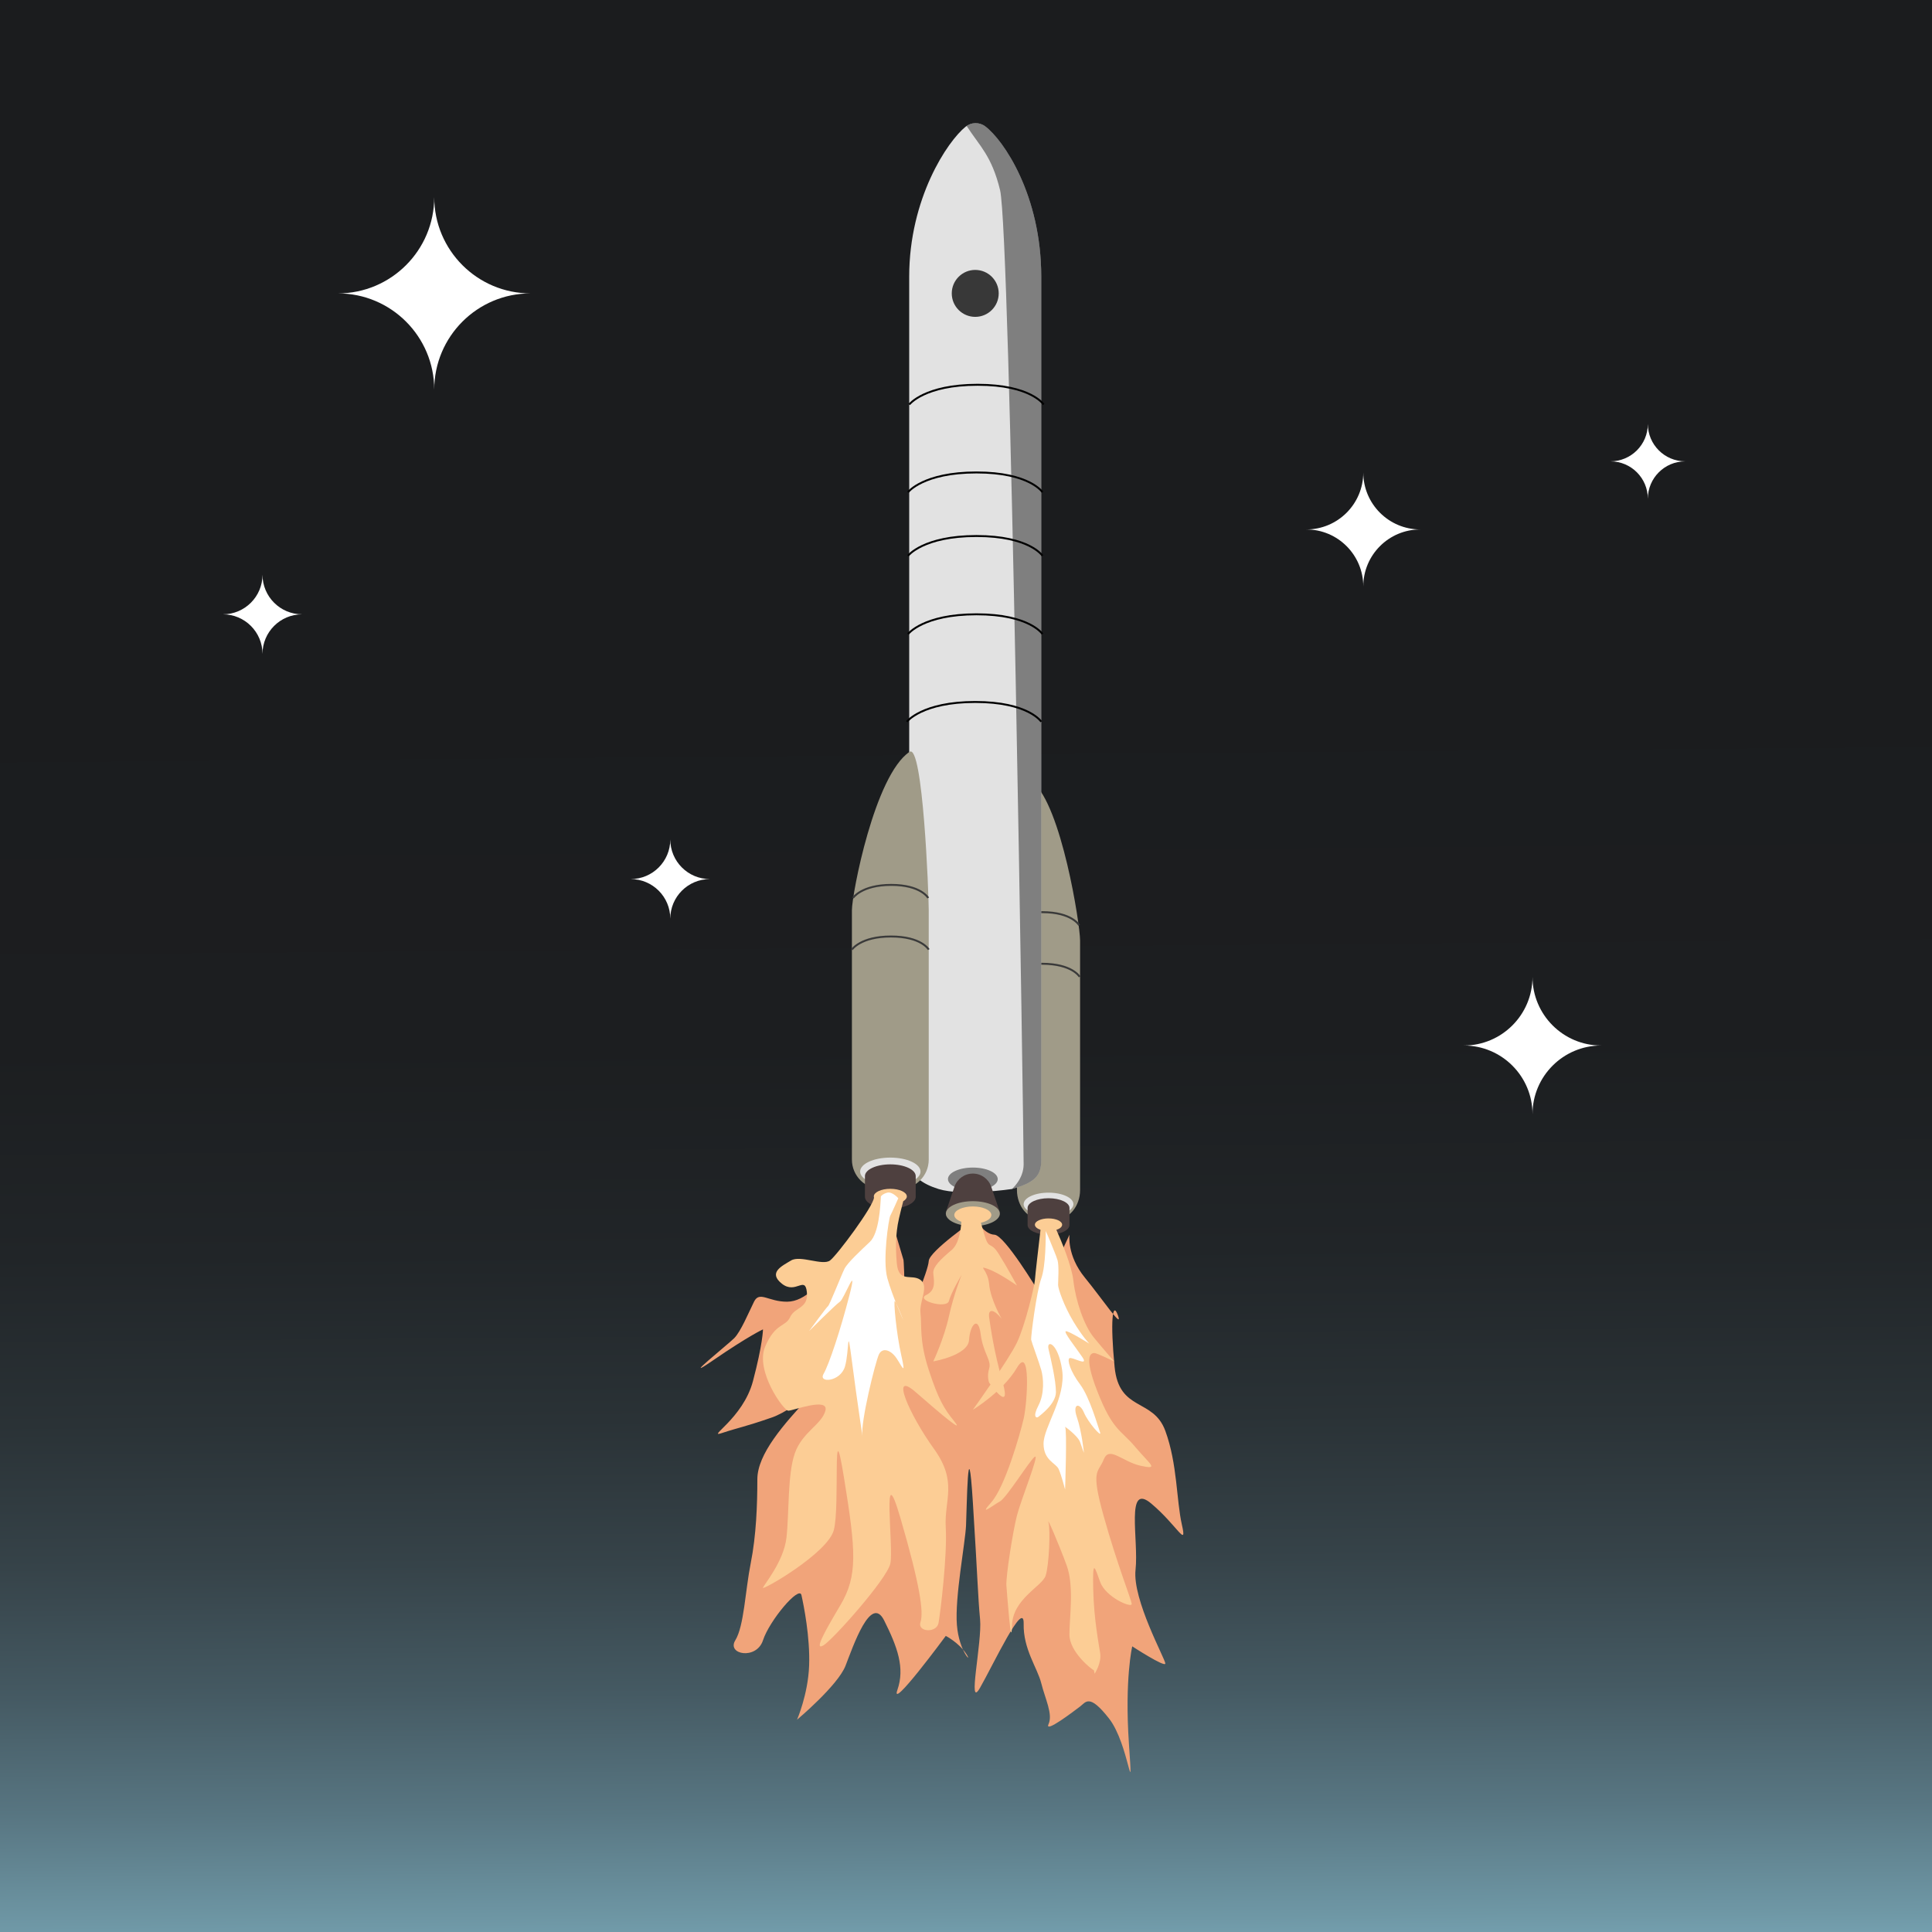 <?xml version="1.0" encoding="utf-8"?>
<!-- Generator: Adobe Illustrator 28.0.0, SVG Export Plug-In . SVG Version: 6.00 Build 0)  -->
<svg version="1.1" id="Шар_1" xmlns="http://www.w3.org/2000/svg" xmlns:xlink="http://www.w3.org/1999/xlink" x="0px" y="0px"
	 viewBox="0 0 1000 1000" style="enable-background:new 0 0 1000 1000;" xml:space="preserve">
<rect x="0" y="0" width="1000" height="1000" fill="#808080" stroke="none"/>
<style type="text/css">
	.st0{fill:url(#SVGID_1_);}
	.st1{fill:#A09B88;}
	.st2{fill:none;stroke:#3A3A3A;stroke-miterlimit:10;}
	.st3{fill:#E2E2E2;}
	.st4{opacity:0.44;}
	.st5{fill:#383838;}
	.st6{fill:none;stroke:#000000;stroke-miterlimit:10;}
	.st7{fill:#F1A47A;}
	.st8{fill:#4E403F;}
	.st9{fill:#FFFFFF;}
	.st10{fill:#FCCD95;}
	.st11{fill:none;stroke:#000000;stroke-width:3;stroke-miterlimit:10;}
	.st12{opacity:0.44;fill:none;stroke:#000000;stroke-width:3;stroke-miterlimit:10;}
</style>
<linearGradient id="SVGID_1_" gradientUnits="userSpaceOnUse" x1="498.722" y1="340.896" x2="504.802" y2="1097.681">
	<stop  offset="0" style="stop-color:#1B1C1E"/>
	<stop  offset="0.263" style="stop-color:#1C1E20"/>
	<stop  offset="0.405" style="stop-color:#212528"/>
	<stop  offset="0.519" style="stop-color:#2A3236"/>
	<stop  offset="0.617" style="stop-color:#364349"/>
	<stop  offset="0.706" style="stop-color:#455A63"/>
	<stop  offset="0.787" style="stop-color:#587682"/>
	<stop  offset="0.863" style="stop-color:#6F98A6"/>
	<stop  offset="0.933" style="stop-color:#89BDD0"/>
	<stop  offset="1" style="stop-color:#A6E8FF"/>
</linearGradient>
<rect x="0" class="st0" width="1000" height="1000"/>
<path class="st1" d="M538.86,631.12h7.71c6.87,0,12.48-6.84,12.48-15.19V486.78c0-8.35-9.65-69.76-24.51-81.94
	c-5.69-4.67-8.17,73.58-8.17,81.94v129.15C526.38,624.28,531.99,631.12,538.86,631.12z"/>
<path class="st2" d="M519.07,505.61c0,0,4.48-6.77,20.23-6.77s19.53,6.77,19.53,6.77"/>
<path class="st2" d="M519.62,478.9c0,0,4.39-6.77,19.82-6.77s19.13,6.77,19.13,6.77"/>
<path class="st3" d="M523.76,615.43c0,0-25.59,3.84-37.97,0c-7.98-2.48-15.19-6.84-15.19-15.19V143.22
	c0-40.5,19.77-70.07,29.23-77.67c2.92-2.35,7.06-2.44,10.07-0.2c9.54,7.11,29.05,35.67,29.05,77.87v457.02
	C538.95,608.6,535.67,612.08,523.76,615.43z"/>
<path class="st4" d="M523.77,615.43c11.91-3.35,15.19-6.84,15.19-15.19V143.21c0-42.2-19.51-70.76-29.05-77.87
	c-2.84-2.12-6.69-2.12-9.57-0.14c6.81,10.54,12.95,15.39,17.29,33.19c5.39,22.13,12.2,489.93,12.2,504.27
	C529.83,610.29,523.77,615.43,523.77,615.43z"/>
<ellipse class="st3" cx="542.72" cy="623.28" rx="12.88" ry="5.96"/>
<ellipse class="st4" cx="503.54" cy="610.29" rx="12.88" ry="5.96"/>
<circle class="st5" cx="504.78" cy="151.86" r="12.15"/>
<path class="st6" d="M469.37,373.56c0,0,7.84-10.22,35.41-10.22s34.17,10.22,34.17,10.22"/>
<path class="st6" d="M469.99,328.18c0,0,7.84-10.22,35.41-10.22c27.57,0,34.17,10.22,34.17,10.22"/>
<path class="st6" d="M469.99,287.66c0,0,7.84-10.22,35.41-10.22c27.57,0,34.17,10.22,34.17,10.22"/>
<path class="st6" d="M469.99,254.76c0,0,7.84-10.22,35.41-10.22c27.57,0,34.17,10.22,34.17,10.22"/>
<path class="st6" d="M470.61,209.38c0,0,7.84-10.22,35.41-10.22c27.57,0,34.17,10.22,34.17,10.22"/>
<path class="st7" d="M447.69,634.66c0,0-11.76,17.47-17.46,23.18c-5.71,5.71-13.13,15.87-22.83,15.92c-9.7,0.06-14.27-5.76-17.12,0
	c-2.85,5.76-6.85,15.47-10.27,18.89c-3.42,3.42-29.11,23.95-10.84,11.4s25.75-15.97,25.75-15.97s-0.07,7.42-5.2,26.82
	c-5.14,19.41-24.54,29.68-15.98,26.82c8.56-2.85,11.37-3.03,25.68-8c14.31-4.97,32.48-24.79,19.38-10.68
	c-13.1,14.11-26.8,29.52-26.8,42.65s-0.57,29.11-3.42,43.38c-2.85,14.27-3.42,32.53-7.99,39.95s10.97,10.27,14.33,0
	s18.77-28.54,19.91-23.4s4.52,21.69,3.97,36.53c-0.55,14.84-6.25,27.97-6.25,27.97s21.12-17.69,25.11-27.97s13.13-37.1,19.98-23.4
	s10.84,24.54,6.85,35.96s25.05-27.97,25.05-27.97s6.63,3.42,10.48,9.13c3.85,5.71-3.61-0.57-4.73-14.84
	c-1.12-14.27,4.3-42.23,4.73-51.37s0.95-53.08,3.54-11.99c2.59,41.09,2.59,48.51,3.73,60.5c1.14,11.99-6.85,47.37,0,35.39
	c6.85-11.99,22.85-46.23,22.56-33.1c-0.3,13.13,7.13,22.83,9.12,30.82s6.1,15.98,3.76,21.12c-2.34,5.14,13.32-6.85,16.34-9.13
	c3.01-2.28,4.73-6.85,15,6.28s12.56,46.8,10.27,13.13s1.71-50.53,1.71-50.53s17.12,11.15,17.12,8.87s-17.12-33.1-15.41-48.51
	s-5.37-45.66,8.16-34.24c13.53,11.41,18.67,23.4,15.81,10.84c-2.85-12.56-2.28-31.39-8.56-48.51c-6.28-17.12-23.97-9.7-26.25-33.1
	c-2.28-23.4-1.14-34.58,1.71-26.71c2.85,7.87-7.73-8.04-17.12-19.52c-9.39-11.49-7.94-22.19-7.94-22.19l-6.16,13.23
	c0,0-9.02,28.37-8.3,35.79s3.68,41.07,3.63,45.65s-12.83-30.32-10.84-36.52c2-6.19,5.43-29.04,5.43-29.04s-17.36-28.93-22.62-29.11
	c-5.25-0.19-9.92-7.95-9.92-7.95s-23.81,16.45-24.07,21.58c-0.26,5.14-10.11,28.08-10.11,28.08s-3.87,10.63-2.96-4.68
	s0-23.97,0-23.97l-6.82-22.88L447.69,634.66z"/>
<path class="st1" d="M465.52,615.43h-9.38c-8.35,0-15.19-6.84-15.19-15.19V471.1c0-8.35,11.74-69.76,29.82-81.94
	c6.93-4.67,9.94,73.58,9.94,81.94v129.15C480.71,608.6,473.87,615.43,465.52,615.43z"/>
<ellipse class="st3" cx="460.83" cy="606.4" rx="15.62" ry="7.23"/>
<path class="st8" d="M460.83,602.67c-7.26,0-13.14,2.72-13.14,6.08v10.71c0,3.36,5.88,6.08,13.14,6.08c7.26,0,13.14-2.72,13.14-6.08
	v-10.71C473.97,605.39,468.09,602.67,460.83,602.67z"/>
<path class="st2" d="M440.95,491.5c0,0,4.48-6.77,20.23-6.77s19.53,6.77,19.53,6.77"/>
<path class="st2" d="M441.49,464.79c0,0,4.39-6.77,19.82-6.77c15.43,0,19.13,6.77,19.13,6.77"/>
<path class="st8" d="M514.43,631.12h-21.77c-2.15,0-3.66-2.11-2.97-4.14l4.33-12.72c1.39-4.08,5.22-6.82,9.52-6.82l0,0
	c4.31,0,8.14,2.74,9.52,6.82l4.33,12.72C518.09,629.01,516.58,631.12,514.43,631.12z"/>
<ellipse class="st1" cx="503.54" cy="628.19" rx="13.96" ry="6.46"/>
<path class="st8" d="M542.72,620.2c-5.98,0-10.84,2.25-10.84,5.02v8.83c0,2.77,4.85,5.02,10.84,5.02s10.84-2.25,10.84-5.02v-8.83
	C553.55,622.45,548.7,620.2,542.72,620.2z"/>
<path class="st9" d="M503.54,643.14c-3.81,5.29-8.24,8.2-8.28,8.99c-0.03,0.79-4.79,1.59,1.29,1.59s7.98-0.79,8.22,4.5
	c0.24,5.29,1.56,15.34,2.09,14.01c0.53-1.32-0.53-15.87,0-18.25c0.53-2.38,6.61-2.91,7.93-1.32c1.32,1.59,4.57,9.52,1.62,2.38
	c-2.95-7.14-8.88-11.56-10.88-15.97c-2-4.41-3.28-8.43-3.28-8.43s1.74,5.04,0,6.52s-4.11,3.34-2.27,4.13
	S503.54,643.14,503.54,643.14z"/>
<path class="st10" d="M493.96,735.71c-5.3-6.52-8.24-11.32-13.25-26.67c-5.01-15.36-3.51-23.04-4.26-29.28
	c-0.75-6.24,4.59-13.92,0-17.28s-11.31,1.92-12.27-8.64c-0.96-10.56,0-16.85,0.48-19.94s2.86-12.17,2.86-12.17
	c1.16-0.67,1.85-1.53,1.85-2.45c0-2.18-3.82-3.95-8.54-3.95c-4.72,0-8.54,1.77-8.54,3.95c0,0.19,0.04,0.37,0.09,0.56
	c-0.29,4.58-19.1,29.84-22.75,32.58c-3.84,2.88-15.36-2.88-20.16,0c-4.8,2.88-12,6.24-4.8,12s12-4.32,12.96,4.32
	c0.96,8.64-6.24,7.68-8.64,12.96c-2.4,5.28-7.68,2.88-12.96,15.36s9.6,33.12,12,33.12c2.4,0,21.12-7.2,19.2,0s-12,11.04-15.84,22.08
	s-2.88,31.2-4.32,43.67s-11.85,24.48-12.16,25.92c-0.31,1.44,33.28-17.76,36.64-29.76c3.36-12-0.96-65.75,5.28-27.36
	c6.24,38.39,7.2,50.87-1.92,66.23s-13.44,23.52-8.64,20.64c4.8-2.88,32.65-34.08,34.56-42.23c1.91-8.16-4.8-58.07,5.27-23.52
	c10.08,34.56,12.06,48.47,10.35,53.75c-1.71,5.28,8.37,5.76,9.33,0.48c0.96-5.28,4.6-35.04,3.74-49.43s6.34-23.52-6.14-40.79
	c-12.48-17.28-23.14-41.27-9.41-29.28C487.7,732.55,499.25,742.23,493.96,735.71z"/>
<path class="st10" d="M587.61,748.94c-7.61-9.03-11.6-8.37-19.57-28.66c-7.97-20.3-2.54-19.94-1.45-19.94s10.15,4.35,10.15,4.35
	s-5.44-6.16-10.51-12.32c-5.07-6.16-9.42-18.85-10.63-29.36c-0.92-8.08-6.35-20.93-8.82-26.44c1.8-0.59,2.98-1.56,2.98-2.66
	c0-1.8-3.15-3.26-7.05-3.26c-3.89,0-7.05,1.46-7.05,3.26c0,1.08,1.15,2.04,2.91,2.64c-0.84,7.17-2.82,24.11-2.91,26.1
	c-0.11,2.54-4.97,23.2-9.29,32.26c-4.33,9.06-22.83,34.8-22.83,34.8s15.56-9.42,22.83-21.75c7.27-12.32,5.41,18.12,3.45,26.46
	c-1.96,8.34-9.64,35.16-16.7,43.13s0.9,1.45,4.38-0.36c3.48-1.81,15.73-21.75,18.16-23.2c2.43-1.45-7.14,22.11-9.29,30.45
	c-2.15,8.34-5.82,31.9-5.46,36.25c0.36,4.35,2.54,34.43,2.9,20.66c0.36-13.77,15.59-20.3,17.4-25.74c1.81-5.44,2.54-23.92,1.5-27.55
	s5.39,11.24,9.37,22.11s1.45,26.82,1.46,35.88c0.01,9.06,11.59,18.12,12.67,18.49l0.36,1.81c0,0,3.62-5.44,2.9-10.51
	c-0.72-5.07-3.26-17.4-3.62-33.35c-0.36-15.95,0.72-11.6,3.62-3.62s16.67,13.77,16.31,11.24c-0.36-2.54-7.61-20.66-14.5-45.31
	c-6.89-24.65-2.9-22.11,0-29.36s9.42,1.09,19.21,3.26C600.3,760.87,595.22,757.97,587.61,748.94z"/>
<path class="st10" d="M511.99,681.95c-0.71-4.91,2.57-4.29,6.45,0.61c0,0-5.75-9.82-6.45-17.79c-0.71-7.98-6.23-9.82-0.71-7.98
	s15.09,8.59,15.09,8.59s-5.28-9.82-9.57-16.56c-4.29-6.75-4.91-1.48-7.36-9.94c-0.83-2.86-1.37-4.73-1.74-5.99
	c3.21-0.72,5.42-2.23,5.42-3.99c0-2.45-4.29-4.44-9.59-4.44c-5.3,0-9.59,1.99-9.59,4.44c0,1.42,1.44,2.67,3.67,3.49
	c-0.33,4.81-1.46,11.6-5.03,14.6c-5.84,4.91-9.52,8.59-9.52,11.66s2.1,8.92-3.68,11.66c-5.78,2.74,10.68,7.36,11.78,3.07
	c1.1-4.29,6.56-13.5,6.56-13.5s-3.99,9.82-6.56,21.47s-8.1,23.31-8.1,23.31s18.01-3.07,18.51-11.04c0.5-7.97,4.8-12.88,6.03-3.07
	c1.23,9.82,5.71,13.5,4.39,17.79c-1.32,4.29,0,7.36,0,7.36s11.72,16.56,7.04,0C514.35,699.13,512.7,686.86,511.99,681.95z"/>
<path class="st9" d="M455.95,619.27c-0.26,5.16-1.03,19.1-5.68,23.49c-4.65,4.39-11.61,10.84-13.16,13.94
	c-1.55,3.1-7.74,18.84-8.52,19.36c-0.77,0.52-9.81,12.9-9.81,12.9s13.94-13.94,16-15.23c2.06-1.29,9.55-21.42,4.9-3.36
	c-4.65,18.07-10.58,35.87-13.42,40.78c-2.84,4.9,8.77,4.13,11.1-3.87s0.96-23.23,3.58-2.84c2.61,20.39,6.49,45.68,5.45,38.71
	c-1.03-6.97,6.71-38.2,8.52-42.07c1.81-3.87,6.19-2.32,9.03,1.81s5.16,10.07,2.58-1.29s-4.13-28.65-3.36-28.13
	s4.47,10.07,4.47,10.07s-5.76-12.65-8.34-21.94c-2.58-9.29,0.72-30.9,1.52-32.35c0.8-1.46,4.15-9.04,4.15-9.04s-3.1-3.55-5.68-2.89
	C456.72,617.98,455.95,619.27,455.95,619.27z"/>
<path class="st9" d="M541.26,637.16c0,2.88,0.12,17.92-2.31,24.6c-2.43,6.68-5.49,30.36-5.21,31.75s4.02,11.42,5.21,15.6
	c1.2,4.18,1.74,12.26-1.46,18.38s-0.98,6.68,0,5.85c0.98-0.84,9.06-6.68,9.06-12.81c0-6.13-2.67-17.27-3.84-22.28
	c-1.17-5.01,4.96-3.34,7.05,10.86c2.09,14.21-9.63,29.52-9.62,38.16c0.01,8.63,6.42,10.03,7.81,13.09
	c1.39,3.06,3.34,10.58,3.34,10.58s1.11-31.2,0-32.31c-1.11-1.11,6.61,4.46,7.76,7.8c1.15,3.34,1.99,5.57,1.99,5.57
	s-1.11-11.14-3.62-18.38s1.39-7.8,3.62-2.51s9.47,13.37,8.36,10.31s-5.36-18.24-10.34-24.85c-4.98-6.62-6.86-12.75-5.5-13.58
	c1.36-0.84,10.27,4.73,6.65-0.56c-3.62-5.29-9.65-12.81-8.59-13.37c1.07-0.56,12.21,6.41,12.21,6.41s-3.36-3.34-8.23-11.42
	c-4.87-8.08-7.93-16.99-7.93-18.94s0.56-10.03-0.28-12.81c-0.84-2.79-2.51-6.41-3.34-8.63
	C543.21,641.43,541.26,637.16,541.26,637.16z"/>
<g>
	<path class="st9" d="M224.76,102.01c0,27.53-22.32,49.85-49.85,49.85c27.53,0,49.85,22.32,49.85,49.85
		c0-27.53,22.32-49.85,49.85-49.85C247.08,151.86,224.76,129.54,224.76,102.01z"/>
</g>
<g>
	<path class="st9" d="M705.63,244.54c0,16.29-13.21,29.5-29.5,29.5c16.29,0,29.5,13.21,29.5,29.5c0-16.29,13.21-29.5,29.5-29.5
		C718.84,274.04,705.63,260.83,705.63,244.54z"/>
</g>
<g>
	<path class="st9" d="M852.92,219.42c0,10.7-8.67,19.37-19.37,19.37c10.7,0,19.37,8.67,19.37,19.37c0-10.7,8.67-19.37,19.37-19.37
		C861.59,238.79,852.92,230.11,852.92,219.42z"/>
</g>
<g>
	<path class="st9" d="M346.94,434.51c0,11.32-9.18,20.5-20.5,20.5c11.32,0,20.5,9.18,20.5,20.5c0-11.32,9.18-20.5,20.5-20.5
		C356.12,455.01,346.94,445.83,346.94,434.51z"/>
</g>
<g>
	<path class="st9" d="M135.87,297.47c0,11.32-9.18,20.5-20.5,20.5c11.32,0,20.5,9.18,20.5,20.5c0-11.32,9.18-20.5,20.5-20.5
		C145.05,317.97,135.87,308.79,135.87,297.47z"/>
</g>
<g>
	<path class="st9" d="M793.22,505.61c0,19.63-15.92,35.55-35.55,35.55c19.63,0,35.55,15.92,35.55,35.55
		c0-19.63,15.92-35.55,35.55-35.55C809.14,541.16,793.22,525.24,793.22,505.61z"/>
</g>
<rect x="1284.08" y="-22.27" class="st9" width="1000" height="1000"/>
<path class="st11" d="M1817.39,629.95h7.71c6.87,0,12.48-6.84,12.48-15.19V485.61c0-8.35-9.65-69.76-24.51-81.94
	c-5.69-4.67-8.17,73.58-8.17,81.94v129.15C1804.91,623.11,1810.53,629.95,1817.39,629.95z"/>
<path class="st11" d="M1797.61,504.44c0,0,4.48-6.77,20.23-6.77c15.75,0,19.53,6.77,19.53,6.77"/>
<path class="st11" d="M1798.15,477.73c0,0,4.39-6.77,19.82-6.77s19.13,6.77,19.13,6.77"/>
<path class="st11" d="M1802.3,614.27c0,0-25.59,3.84-37.97,0c-7.98-2.48-15.19-6.84-15.19-15.19V142.05
	c0-40.5,19.77-70.07,29.23-77.67c2.93-2.35,7.06-2.44,10.07-0.2c9.54,7.11,29.05,35.67,29.05,77.87v457.02
	C1817.49,607.43,1814.2,610.92,1802.3,614.27z"/>
<path class="st12" d="M1802.3,614.26c11.91-3.35,15.19-6.84,15.19-15.19V142.05c0-42.2-19.51-70.76-29.05-77.87
	c-2.84-2.12-6.69-2.12-9.57-0.14c6.81,10.54,12.95,15.39,17.29,33.19c5.39,22.13,12.2,489.93,12.2,504.27
	C1808.37,609.12,1802.3,614.26,1802.3,614.26z"/>
<ellipse class="st11" cx="1821.25" cy="622.11" rx="12.88" ry="5.96"/>
<ellipse class="st12" cx="1782.08" cy="609.12" rx="12.88" ry="5.96"/>
<circle class="st11" cx="1783.31" cy="150.69" r="12.15"/>
<path class="st11" d="M1747.91,372.4c0,0,7.84-10.22,35.41-10.22s34.17,10.22,34.17,10.22"/>
<path class="st11" d="M1748.52,327.02c0,0,7.84-10.22,35.41-10.22c27.57,0,34.17,10.22,34.17,10.22"/>
<path class="st11" d="M1748.52,286.49c0,0,7.84-10.22,35.41-10.22c27.57,0,34.17,10.22,34.17,10.22"/>
<path class="st11" d="M1748.52,253.6c0,0,7.84-10.22,35.41-10.22c27.57,0,34.17,10.22,34.17,10.22"/>
<path class="st11" d="M1749.14,208.22c0,0,7.84-10.22,35.41-10.22s34.17,10.22,34.17,10.22"/>
<path class="st11" d="M1726.22,633.49c0,0-11.76,17.47-17.46,23.18c-5.71,5.71-13.13,15.87-22.83,15.92
	c-9.7,0.06-14.27-5.76-17.12,0c-2.85,5.76-6.85,15.47-10.27,18.89c-3.42,3.42-29.11,23.95-10.84,11.4s25.75-15.97,25.75-15.97
	s-0.06,7.42-5.2,26.82c-5.14,19.41-24.54,29.68-15.98,26.82s11.37-3.03,25.68-8c14.31-4.97,32.48-24.79,19.38-10.68
	c-13.1,14.11-26.8,29.52-26.8,42.65s-0.57,29.11-3.42,43.38c-2.85,14.27-3.42,32.53-7.99,39.95c-4.57,7.42,10.97,10.27,14.33,0
	c3.36-10.27,18.77-28.54,19.91-23.4c1.14,5.14,4.52,21.69,3.97,36.53c-0.55,14.84-6.25,27.97-6.25,27.97s21.12-17.69,25.11-27.97
	c4-10.27,13.13-37.1,19.98-23.4c6.85,13.7,10.84,24.54,6.85,35.96c-4,11.41,25.05-27.97,25.05-27.97s6.63,3.42,10.48,9.13
	c3.85,5.71-3.61-0.57-4.73-14.84c-1.12-14.27,4.3-42.23,4.73-51.37c0.43-9.13,0.95-53.08,3.54-11.99
	c2.59,41.09,2.59,48.51,3.73,60.5s-6.85,47.37,0,35.39s22.85-46.23,22.56-33.1c-0.3,13.13,7.13,22.83,9.12,30.82
	c2,7.99,6.1,15.98,3.76,21.12c-2.34,5.14,13.32-6.85,16.34-9.13s4.73-6.85,15,6.28c10.27,13.13,12.56,46.8,10.27,13.13
	s1.71-50.53,1.71-50.53s17.12,11.15,17.12,8.87c0-2.28-17.12-33.1-15.41-48.51c1.71-15.41-5.37-45.66,8.16-34.24
	s18.67,23.4,15.81,10.84c-2.85-12.56-2.28-31.39-8.56-48.51c-6.28-17.12-23.97-9.7-26.25-33.1s-1.14-34.58,1.71-26.71
	c2.85,7.87-7.73-8.04-17.12-19.52s-7.94-22.19-7.94-22.19l-6.16,13.23c0,0-9.02,28.37-8.3,35.79c0.72,7.42,3.68,41.07,3.63,45.65
	c-0.05,4.58-12.83-30.32-10.84-36.52c2-6.19,5.43-29.04,5.43-29.04s-17.36-28.93-22.62-29.11c-5.25-0.19-9.92-7.95-9.92-7.95
	s-23.81,16.45-24.07,21.58c-0.26,5.14-10.11,28.08-10.11,28.08s-3.87,10.63-2.96-4.68s0-23.97,0-23.97l-6.82-22.88L1726.22,633.49z"
	/>
<path class="st11" d="M1744.05,614.27h-9.38c-8.35,0-15.19-6.84-15.19-15.19V469.93c0-8.35,11.74-69.76,29.82-81.94
	c6.93-4.67,9.94,73.58,9.94,81.94v129.15C1759.24,607.43,1752.41,614.27,1744.05,614.27z"/>
<ellipse class="st11" cx="1739.36" cy="605.23" rx="15.62" ry="7.23"/>
<path class="st11" d="M1739.36,601.5c-7.26,0-13.14,2.72-13.14,6.08v10.71c0,3.36,5.88,6.08,13.14,6.08
	c7.26,0,13.14-2.72,13.14-6.08v-10.71C1752.5,604.22,1746.62,601.5,1739.36,601.5z"/>
<path class="st11" d="M1719.48,490.34c0,0,4.48-6.77,20.23-6.77s19.53,6.77,19.53,6.77"/>
<path class="st11" d="M1720.02,463.62c0,0,4.39-6.77,19.82-6.77s19.13,6.77,19.13,6.77"/>
<path class="st11" d="M1792.96,629.95h-21.77c-2.15,0-3.66-2.11-2.97-4.14l4.33-12.72c1.39-4.08,5.22-6.82,9.52-6.82l0,0
	c4.31,0,8.14,2.74,9.52,6.82l4.33,12.72C1796.62,627.84,1795.11,629.95,1792.96,629.95z"/>
<ellipse class="st11" cx="1782.08" cy="627.03" rx="13.96" ry="6.46"/>
<path class="st11" d="M1821.25,619.04c-5.98,0-10.84,2.25-10.84,5.02v8.83c0,2.77,4.85,5.02,10.84,5.02
	c5.98,0,10.84-2.25,10.84-5.02v-8.83C1832.09,621.28,1827.23,619.04,1821.25,619.04z"/>
<path class="st11" d="M1782.08,641.98c-3.81,5.29-8.24,8.2-8.28,8.99c-0.03,0.79-4.79,1.59,1.29,1.59s7.98-0.79,8.22,4.5
	c0.24,5.29,1.56,15.34,2.09,14.01c0.53-1.32-0.53-15.87,0-18.25c0.53-2.38,6.61-2.91,7.93-1.32c1.32,1.59,4.57,9.52,1.62,2.38
	s-8.88-11.56-10.88-15.97s-3.28-8.43-3.28-8.43s1.74,5.04,0,6.52s-4.11,3.34-2.27,4.13
	C1780.38,640.92,1782.08,641.98,1782.08,641.98z"/>
<path class="st11" d="M1772.49,734.55c-5.3-6.52-8.24-11.32-13.25-26.67c-5.01-15.36-3.51-23.04-4.26-29.28
	c-0.75-6.24,4.59-13.92,0-17.28c-4.59-3.36-11.31,1.92-12.27-8.64c-0.96-10.56,0-16.85,0.48-19.94c0.48-3.09,2.86-12.17,2.86-12.17
	c1.16-0.67,1.85-1.53,1.85-2.45c0-2.18-3.82-3.95-8.54-3.95c-4.72,0-8.54,1.77-8.54,3.95c0,0.19,0.04,0.37,0.09,0.56
	c-0.29,4.58-19.1,29.84-22.75,32.58c-3.84,2.88-15.36-2.88-20.16,0c-4.8,2.88-12,6.24-4.8,12c7.2,5.76,12-4.32,12.96,4.32
	c0.96,8.64-6.24,7.68-8.64,12.96c-2.4,5.28-7.68,2.88-12.96,15.36s9.6,33.12,12,33.12s21.12-7.2,19.2,0
	c-1.92,7.2-12,11.04-15.84,22.08s-2.88,31.2-4.32,43.67s-11.85,24.48-12.16,25.92s33.28-17.76,36.64-29.76
	c3.36-12-0.96-65.75,5.28-27.36c6.24,38.39,7.2,50.87-1.92,66.23s-13.44,23.52-8.64,20.64c4.8-2.88,32.65-34.08,34.56-42.23
	c1.91-8.16-4.8-58.07,5.27-23.52c10.08,34.56,12.06,48.47,10.35,53.75s8.37,5.76,9.33,0.48c0.96-5.28,4.6-35.04,3.74-49.43
	c-0.86-14.4,6.34-23.52-6.14-40.79c-12.48-17.28-23.14-41.27-9.41-29.28C1766.23,731.39,1777.79,741.06,1772.49,734.55z"/>
<path class="st11" d="M1866.14,747.77c-7.61-9.03-11.6-8.37-19.57-28.66c-7.97-20.3-2.54-19.94-1.45-19.94s10.15,4.35,10.15,4.35
	s-5.44-6.16-10.51-12.32c-5.07-6.16-9.42-18.85-10.63-29.36c-0.92-8.08-6.35-20.93-8.82-26.44c1.8-0.59,2.98-1.56,2.98-2.66
	c0-1.8-3.15-3.26-7.05-3.26c-3.89,0-7.05,1.46-7.05,3.26c0,1.08,1.15,2.04,2.91,2.64c-0.84,7.17-2.82,24.11-2.91,26.1
	c-0.11,2.54-4.97,23.2-9.29,32.26c-4.33,9.06-22.83,34.8-22.83,34.8s15.56-9.42,22.83-21.75c7.27-12.32,5.41,18.12,3.45,26.46
	s-9.64,35.16-16.7,43.13s0.9,1.45,4.38-0.36c3.48-1.81,15.73-21.75,18.16-23.2c2.43-1.45-7.14,22.11-9.29,30.45
	c-2.15,8.34-5.82,31.9-5.46,36.25c0.36,4.35,2.54,34.43,2.9,20.66c0.36-13.77,15.59-20.3,17.4-25.74c1.81-5.44,2.54-23.92,1.5-27.55
	s5.39,11.24,9.37,22.11c3.99,10.87,1.45,26.82,1.46,35.88c0.01,9.06,11.59,18.12,12.67,18.49l0.36,1.81c0,0,3.62-5.44,2.9-10.51
	c-0.72-5.07-3.26-17.4-3.62-33.35c-0.36-15.95,0.72-11.6,3.62-3.62c2.9,7.97,16.67,13.77,16.31,11.24
	c-0.36-2.54-7.61-20.66-14.5-45.31c-6.89-24.65-2.9-22.11,0-29.36c2.9-7.25,9.42,1.09,19.21,3.26
	C1878.83,759.7,1873.76,756.8,1866.14,747.77z"/>
<path class="st11" d="M1790.53,680.79c-0.71-4.91,2.57-4.29,6.45,0.61c0,0-5.75-9.82-6.45-17.79c-0.71-7.98-6.23-9.82-0.71-7.98
	c5.52,1.84,15.09,8.59,15.09,8.59s-5.28-9.82-9.57-16.56c-4.29-6.75-4.91-1.48-7.36-9.94c-0.83-2.86-1.37-4.73-1.74-5.99
	c3.21-0.72,5.42-2.23,5.42-3.99c0-2.45-4.29-4.44-9.59-4.44c-5.3,0-9.59,1.99-9.59,4.44c0,1.42,1.44,2.67,3.67,3.49
	c-0.33,4.81-1.46,11.6-5.03,14.6c-5.84,4.91-9.52,8.59-9.52,11.66s2.1,8.92-3.68,11.66c-5.78,2.74,10.68,7.36,11.78,3.07
	c1.1-4.29,6.56-13.5,6.56-13.5s-3.99,9.82-6.56,21.47c-2.58,11.66-8.1,23.31-8.1,23.31s18.01-3.07,18.51-11.04
	c0.5-7.97,4.8-12.88,6.03-3.07c1.23,9.82,5.71,13.5,4.39,17.79c-1.32,4.29,0,7.36,0,7.36s11.72,16.56,7.04,0
	C1792.89,697.97,1791.23,685.7,1790.53,680.79z"/>
<path class="st11" d="M1734.48,618.11c-0.26,5.16-1.03,19.1-5.68,23.49c-4.65,4.39-11.61,10.84-13.16,13.94s-7.74,18.84-8.52,19.36
	c-0.77,0.52-9.81,12.9-9.81,12.9s13.94-13.94,16-15.23c2.06-1.29,9.55-21.42,4.9-3.36c-4.65,18.07-10.58,35.87-13.42,40.78
	c-2.84,4.9,8.77,4.13,11.1-3.87s0.96-23.23,3.58-2.84c2.61,20.39,6.49,45.68,5.45,38.71s6.71-38.2,8.52-42.07
	c1.81-3.87,6.19-2.32,9.03,1.81c2.84,4.13,5.16,10.07,2.58-1.29c-2.58-11.36-4.13-28.65-3.36-28.13c0.77,0.52,4.47,10.07,4.47,10.07
	s-5.76-12.65-8.34-21.94c-2.58-9.29,0.72-30.9,1.52-32.35c0.8-1.46,4.15-9.04,4.15-9.04s-3.1-3.55-5.68-2.89
	C1735.26,616.82,1734.48,618.11,1734.48,618.11z"/>
<path class="st11" d="M1819.8,636c0,2.88,0.12,17.92-2.31,24.6c-2.43,6.68-5.49,30.36-5.21,31.75s4.02,11.42,5.21,15.6
	s1.74,12.26-1.46,18.38s-0.98,6.68,0,5.85c0.98-0.84,9.06-6.68,9.06-12.81s-2.67-17.27-3.84-22.28c-1.17-5.01,4.96-3.34,7.05,10.86
	c2.09,14.21-9.63,29.52-9.62,38.16c0.01,8.63,6.42,10.03,7.81,13.09c1.39,3.06,3.34,10.58,3.34,10.58s1.11-31.2,0-32.31
	s6.61,4.46,7.76,7.8c1.15,3.34,1.99,5.57,1.99,5.57s-1.11-11.14-3.62-18.38s1.39-7.8,3.62-2.51c2.23,5.29,9.47,13.37,8.36,10.31
	c-1.11-3.06-5.36-18.24-10.34-24.85c-4.98-6.62-6.86-12.75-5.5-13.58c1.36-0.84,10.27,4.74,6.65-0.56
	c-3.62-5.29-9.65-12.81-8.59-13.37c1.07-0.56,12.21,6.41,12.21,6.41s-3.36-3.34-8.23-11.42c-4.87-8.08-7.93-16.99-7.93-18.94
	s0.56-10.03-0.28-12.81c-0.84-2.79-2.51-6.41-3.34-8.63C1821.75,640.27,1819.8,636,1819.8,636z"/>
</svg>
